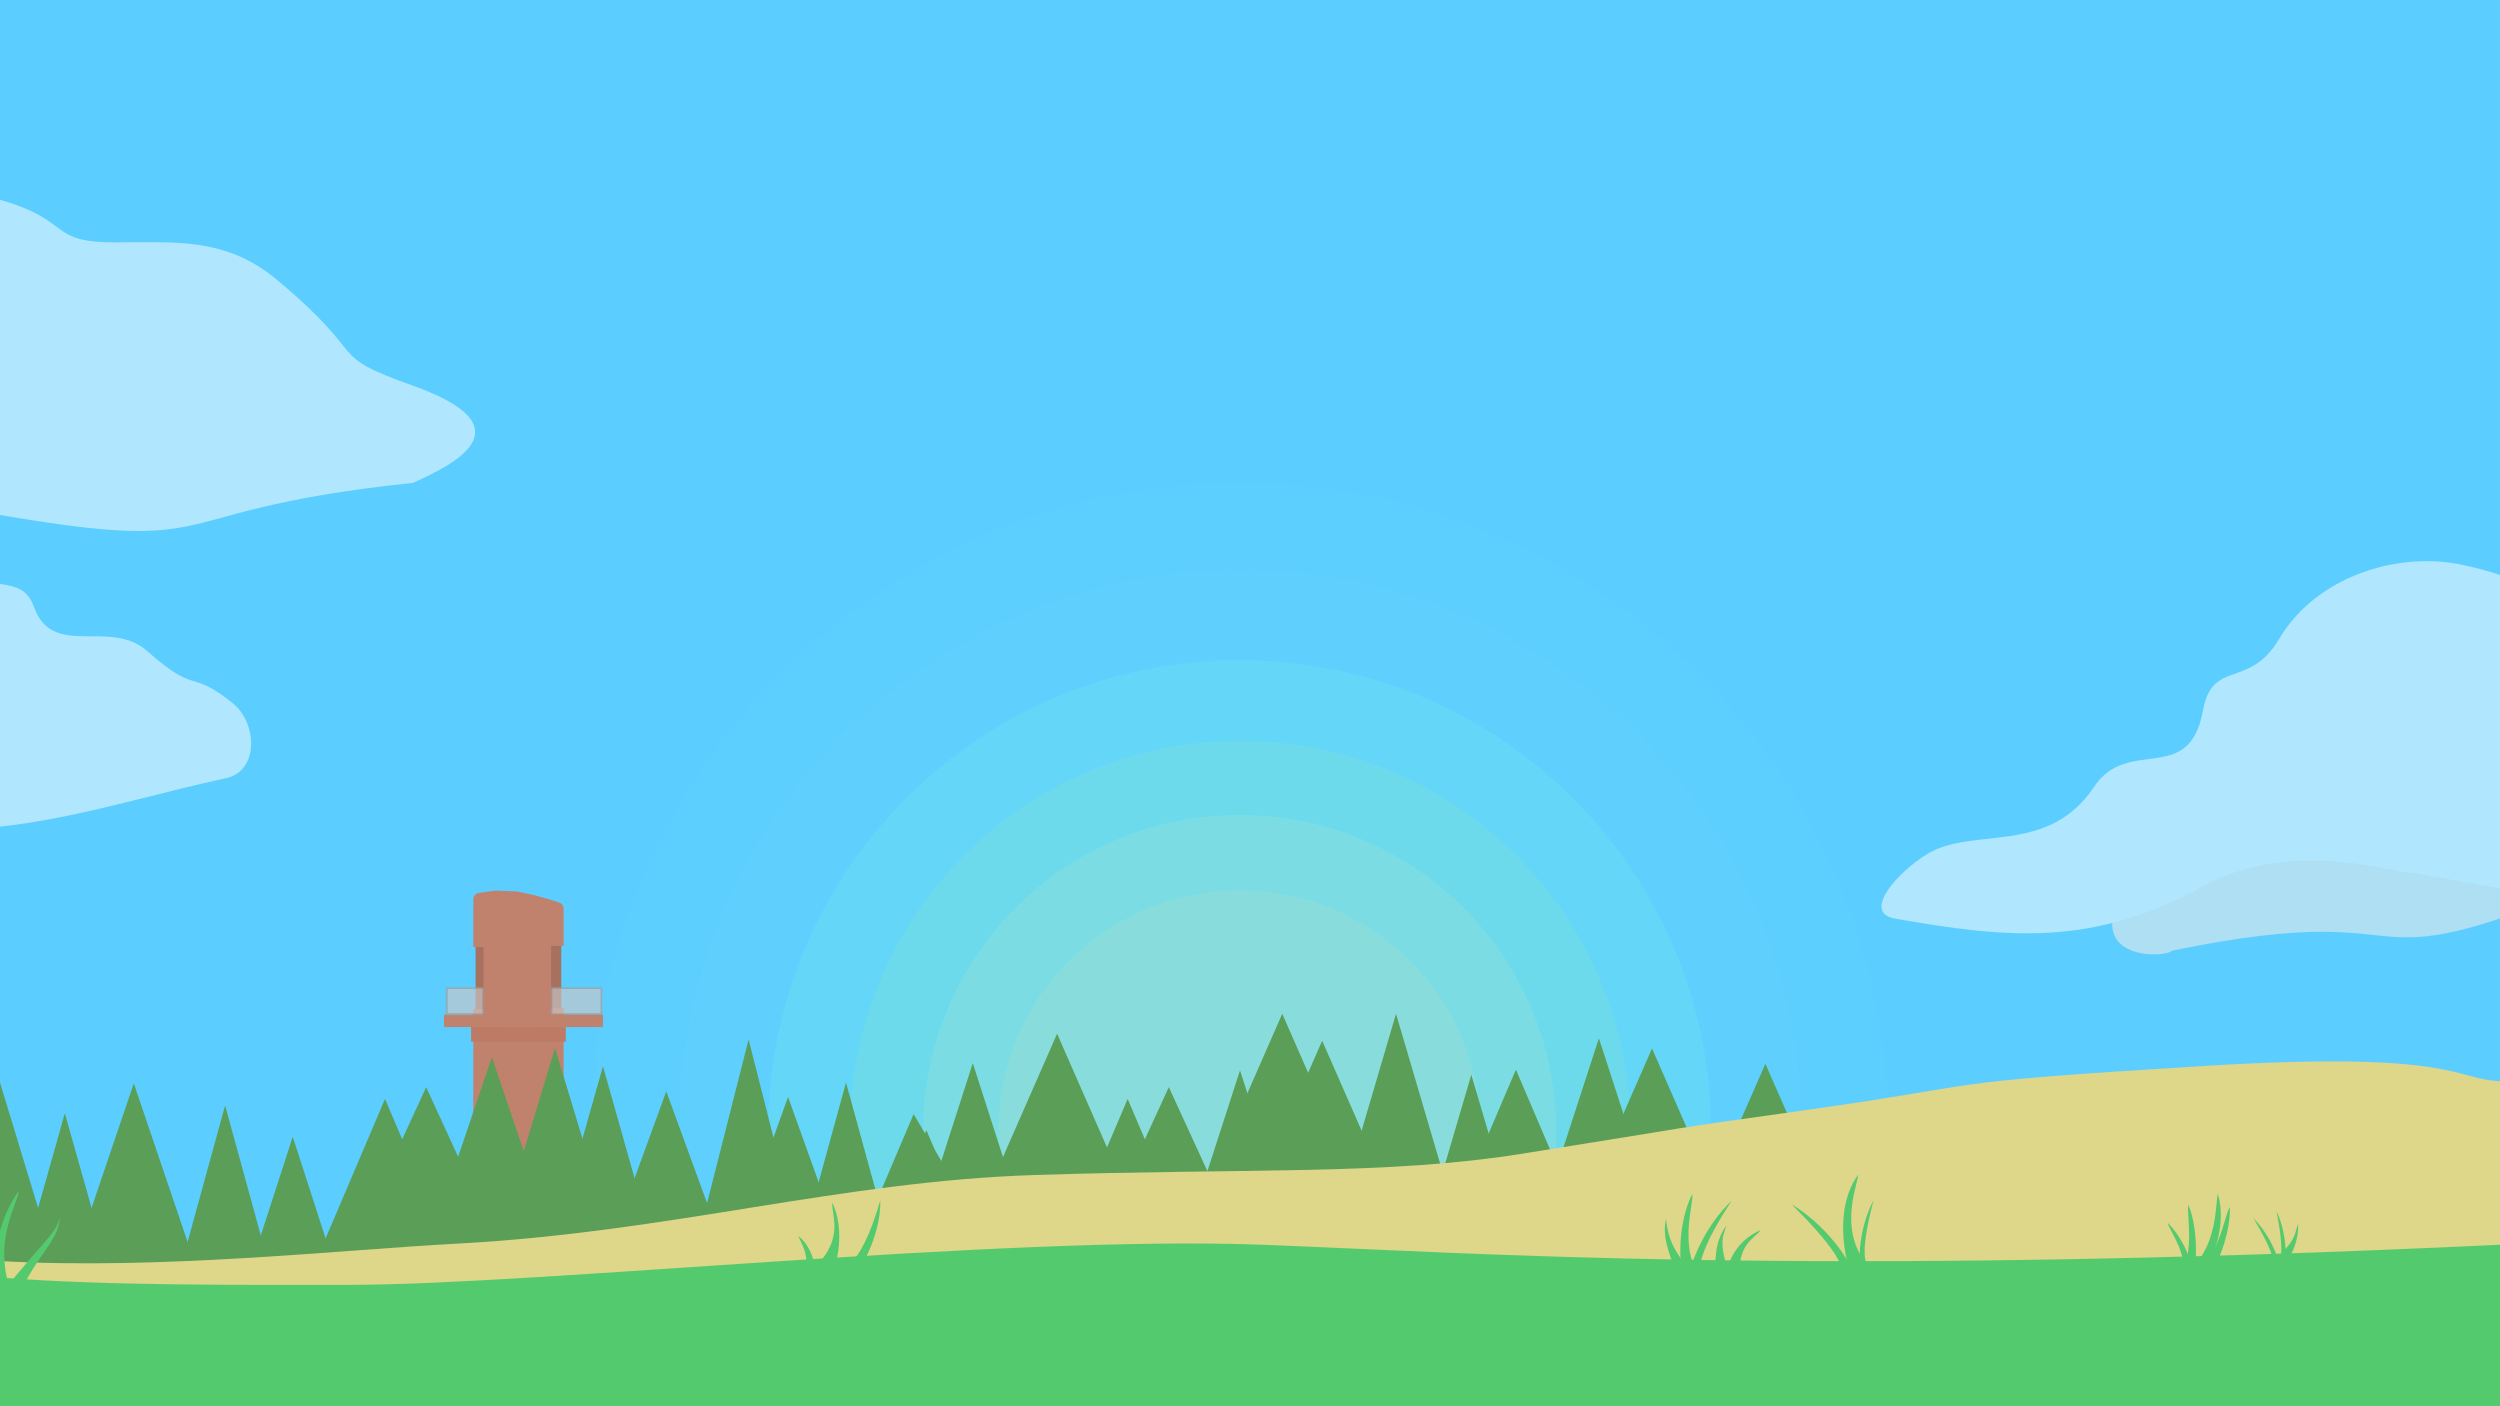 <svg width="1920" height="1080" viewBox="0 0 1920 1080" fill="none" xmlns="http://www.w3.org/2000/svg">
<rect x="0" y="0" width="1920" height="1080" fill="#333333" stroke="none"/>
<g id="header 2" clip-path="url(#clip0)">
<g id="header 1">
<g id="Desktop   3">
<path id="Vector" d="M1920 0H0V1080H1920V0Z" fill="#5BCEFF"/>
<g id="Sun Main" opacity="0.75">
<path id="Sun" opacity="0.75" d="M952 1367C1227.04 1367 1450 1144.04 1450 869C1450 593.962 1227.04 371 952 371C676.962 371 454 593.962 454 869C454 1144.04 676.962 1367 952 1367Z" fill="#91DEFF" fill-opacity="0.1"/>
<path id="Sun 2" opacity="0.75" d="M952.5 1299C1190.26 1299 1383 1106.26 1383 868.5C1383 630.741 1190.26 438 952.5 438C714.741 438 522 630.741 522 868.5C522 1106.26 714.741 1299 952.5 1299Z" fill="#91FFF8" fill-opacity="0.1"/>
<path id="Sun 3" opacity="0.75" d="M952 1231C1151.93 1231 1314 1068.93 1314 869C1314 669.073 1151.93 507 952 507C752.073 507 590 669.073 590 869C590 1068.93 752.073 1231 952 1231Z" fill="#91FFBD" fill-opacity="0.2"/>
<path id="Sun 4" opacity="0.75" d="M952.5 1168C1117.91 1168 1252 1033.91 1252 868.5C1252 703.091 1117.91 569 952.5 569C787.091 569 653 703.091 653 868.5C653 1033.91 787.091 1168 952.5 1168Z" fill="#B4FF91" fill-opacity="0.2"/>
<path id="Sun 5" opacity="0.75" d="M952 1112C1086.21 1112 1195 1003.21 1195 869C1195 734.795 1086.21 626 952 626C817.795 626 709 734.795 709 869C709 1003.21 817.795 1112 952 1112Z" fill="#F8FFA4" fill-opacity="0.2"/>
<path id="Sun 6" opacity="0.75" d="M952 1054C1054.17 1054 1137 971.173 1137 869C1137 766.827 1054.17 684 952 684C849.827 684 767 766.827 767 869C767 971.173 849.827 1054 952 1054Z" fill="#FFE5A4" fill-opacity="0.2"/>
</g>
<g id="Landscape">
<g id="Group 4">
<path id="Rectangle 26" d="M365.249 719.512H431.071V785.333H365.249V719.512Z" fill="#A77160"/>
<path id="Subtract" fill-rule="evenodd" clip-rule="evenodd" d="M363.517 690.697C363.517 688.204 365.355 686.091 367.824 685.746L379.942 684.049C380.236 684.007 380.534 683.993 380.831 684.004L396.815 684.63C397.105 684.641 397.394 684.678 397.679 684.739L409.433 687.288L421.615 690.588L429.42 693.152C431.472 693.826 432.86 695.742 432.86 697.902V726.441H423.276V774.075H432.86V976.066C432.86 978.827 430.621 981.066 427.86 981.066H368.517C365.756 981.066 363.517 978.827 363.517 976.066V774.936H371.312V727.302H363.517V690.697Z" fill="#C0826D"/>
<path id="Rectangle 27" d="M434.535 779.266H361.785V800.052H434.535V779.266Z" fill="#BD7B66"/>
<path id="Rectangle 28" d="M341 779.266H413.75V788.793H341V779.266Z" fill="#C0826D"/>
<g id="Rectangle 30">
<mask id="mask0" mask-type="alpha" maskUnits="userSpaceOnUse" x="342" y="758" width="30" height="22">
<g id="mask0">
<g id="path 6 inside 1">
<path id="Vector 2" d="M342.732 758.481H371.312V779.266H342.732V758.481Z" fill="white"/>
</g>
</g>
</mask>
<g mask="url(#mask0)">
<g id="Group">
<path id="Vector 3" d="M342.732 758.481H371.312V779.266H342.732V758.481Z" fill="#CBC7C6" fill-opacity="0.65" stroke="#A0A0A0" stroke-width="2"/>
</g>
</g>
</g>
<g id="Rectangle 31">
<mask id="mask1" mask-type="alpha" maskUnits="userSpaceOnUse" x="423" y="758" width="40" height="22">
<g id="mask1">
<g id="path 7 inside 2">
<path id="Vector 4" d="M423.276 758.481H462.25V779.266H423.276V758.481Z" fill="white"/>
</g>
</g>
</mask>
<g mask="url(#mask1)">
<g id="Group_2">
<path id="Vector 5" d="M423.276 758.481H462.25V779.266H423.276V758.481Z" fill="#CBC7C6" fill-opacity="0.65" stroke="#A0A0A0" stroke-width="2"/>
</g>
</g>
</g>
<path id="Rectangle 29" d="M390.366 779.266H463.116V788.793H390.366V779.266Z" fill="#C0826D"/>
</g>
<g id="Tree Lines">
<g id="Tree Line">
<path id="Polygon 8" d="M984.77 778.577L1046.1 918.401H923.435L984.77 778.577Z" fill="#5A9E58"/>
<path id="Polygon 9" d="M1015.43 799.292L1076.76 939.115H954.095L1015.43 799.292Z" fill="#5A9E58"/>
<path id="Polygon 10" d="M1072.15 778.577L1111.45 912.112H1032.85L1072.15 778.577Z" fill="#5A9E58"/>
<path id="Polygon 4" d="M605.22 842.474L649.827 966.761H560.613L605.22 842.474Z" fill="#5A9E58"/>
<path id="Polygon 5" d="M811.851 793.867L750.516 933.69H873.186L811.851 793.867Z" fill="#5A9E58"/>
<path id="Polygon 6" d="M747.095 816.491L704.877 947.807H789.312L747.095 816.491Z" fill="#5A9E58"/>
<path id="Polygon 1" d="M1227.95 797.438L1273.33 937.092H1182.57L1227.95 797.438Z" fill="#5A9E58"/>
<path id="Polygon 7" d="M1164.23 821.486L1218.92 949.472H1109.53L1164.23 821.486Z" fill="#5A9E58"/>
<path id="Polygon 2" d="M1268.75 805.233L1319.47 921.012H1218.04L1268.75 805.233Z" fill="#5A9E58"/>
<path id="Polygon 3" d="M1355.82 817L1417.16 956.823H1294.49L1355.82 817Z" fill="#5A9E58"/>
</g>
<g id="Tree Line 2">
<path id="Polygon 3 2" d="M426.259 805L485.152 999H367.366L426.259 805Z" fill="#5A9E58"/>
<path id="Polygon 8 2" d="M866.048 843.973L925.15 982.742H806.947L866.048 843.973Z" fill="#5A9E58"/>
<path id="Polygon 9 2" d="M897.659 834.94L956.923 963.871H838.395L897.659 834.94Z" fill="#5A9E58"/>
<path id="Polygon 10 2" d="M952.321 822.047L990.264 939.374H914.377L952.321 822.047Z" fill="#5A9E58"/>
<path id="Polygon 4 2" d="M463.067 818.857L506.194 971.502H419.94L463.067 818.857Z" fill="#5A9E58"/>
<path id="Polygon 11" d="M377.759 811.929L429.512 964.574H326.006L377.759 811.929Z" fill="#5A9E58"/>
<path id="Polygon 5 2" d="M701.672 855.665L642.57 994.434L760.773 955.552L701.672 855.665Z" fill="#5A9E58"/>
<path id="Polygon 6 2" d="M649.742 831.415L608.865 980.163H690.619L649.742 831.415Z" fill="#5A9E58"/>
</g>
<g id="Tree Line 3">
<path id="Polygon 11 2" d="M1594.45 864.366L1533.12 1004.19H1655.78L1594.45 864.366Z" fill="#5A9E58"/>
<path id="Polygon 10 3" d="M1129.99 825.393L1090.69 958.928H1169.29L1129.99 825.393Z" fill="#5A9E58"/>
<path id="Polygon 5 3" d="M1482.09 851.855L1543.43 991.679H1420.76L1482.09 851.855Z" fill="#5A9E58"/>
<path id="Polygon 6 3" d="M1532.54 864.366L1574.75 995.681H1490.32L1532.54 864.366Z" fill="#5A9E58"/>
</g>
<g id="Tree Line 4">
<path id="Polygon 8 3" d="M295.682 843.973L354.784 982.742H236.581L295.682 843.973Z" fill="#5A9E58"/>
<path id="Polygon 9 3" d="M327.293 834.94L386.557 963.871H268.029L327.293 834.94Z" fill="#5A9E58"/>
<path id="Polygon 10 4" d="M224.813 873L262.757 990.327H186.87L224.813 873Z" fill="#5A9E58"/>
<path id="Polygon 11 3" d="M102.759 832L154.512 984.645H51.006L102.759 832Z" fill="#5A9E58"/>
<path id="Polygon 6 4" d="M172.877 849L132 997.748H213.754L172.877 849Z" fill="#5A9E58"/>
<path id="Polygon 4 3" d="M49.799 855L92.927 1007.65H6.672L49.799 855Z" fill="#5A9E58"/>
<path id="Polygon 3 3" d="M-0.107 831L58.786 1025H-59L-0.107 831Z" fill="#5A9E58"/>
<path id="Polygon 1 2" d="M574.931 798.304L618.668 970.652H531.195L574.931 798.304Z" fill="#5A9E58"/>
<path id="Polygon 7 2" d="M511.708 838.143L564.586 982.994H458.83L511.708 838.143Z" fill="#5A9E58"/>
<path id="Polygon 2 2" d="M711.457 867.966L760.325 982.872H662.59L711.457 867.966Z" fill="#5A9E58"/>
</g>
</g>
<g id="Dunes">
<path id="Hills A" d="M351.78 955.063C259.275 960.052 123.34 975.377 0 968.487L1.202 1068.52L1920 996.922V830.349C1884.76 828.971 1886.62 806.759 1692.94 818.656C1474.41 832.081 1538.37 831.412 1378.47 853.732C1273.17 868.43 1315.92 862.687 1167.94 886.21C1064.65 902.628 958.431 897.123 794.836 902.391C645.066 907.214 514.764 946.272 351.78 955.063Z" fill="#DED688"/>
</g>
<g id="Grass">
<g id="Group 1">
<path id="Vector 4_2" d="M14.519 914.464C12.127 930.172 -15.477 967.809 25.598 1023.06C7.218 1044.99 12.582 1035.94 8.148 1025.59C-13.82 974.315 -1.103 936.66 14.519 914.464Z" fill="#54CA6E"/>
<path id="Vector 5_2" d="M45.745 934.522C43.38 949.679 31.022 952.277 -20.816 1021.95C-19.11 1040.7 3.466 1032.41 5.906 1021.95C18.573 967.63 45.745 957.473 45.745 934.522Z" fill="#54CA6E"/>
</g>
<g id="Group 2">
<path id="Vector 3_2" d="M1427.07 902.203C1426 913.087 1407.23 955.063 1447.07 983.639C1445.95 996.729 1424.97 990.963 1422.57 983.639C1410.15 945.629 1415.66 917.414 1427.07 902.203Z" fill="#54CA6E"/>
<path id="Vector 2_2" d="M1375.94 924.842C1438.53 987.095 1404.64 978.718 1419.18 1005.47C1435.48 1021.4 1432.06 1014.03 1431.59 1005.85C1429.88 976.359 1406.12 943.528 1375.94 924.842Z" fill="#54CA6E"/>
<path id="Vector 10" d="M1748.36 930.017C1758.75 983.403 1744.37 967.413 1742.53 986.084C1745.33 999.846 1746.14 994.902 1748.73 990.567C1758.05 974.94 1757.29 949.983 1748.36 930.017Z" fill="#54CA6E"/>
<path id="Vector 11" d="M1730.67 935.572C1758.55 982.271 1739.59 972.107 1744.2 990.294C1751.5 1002.29 1750.58 997.365 1751.55 992.41C1755.02 974.545 1745.84 951.326 1730.67 935.572Z" fill="#54CA6E"/>
<path id="Vector 8" d="M1438.87 921.696C1423 983.072 1439.61 967.416 1439.81 990.204C1435.58 1005.99 1435.19 999.883 1432.88 994.07C1424.52 973.112 1427.63 943.43 1438.87 921.696Z" fill="#54CA6E"/>
<path id="Vector 4 2" d="M1299.74 916.956C1300.84 927.947 1283.79 970.444 1320.62 997.068C1322.12 1010.26 1301.82 1009.71 1298.78 1002.74C1284.85 970.879 1290.72 933.915 1299.74 916.956Z" fill="#54CA6E"/>
<path id="Vector 5 2" d="M1352.26 944.755C1348.11 950.911 1327.82 958.212 1340.42 993.385C1335.59 1000.83 1324.53 996.567 1324.43 991.665C1323.95 966.224 1337.26 950.937 1352.26 944.755Z" fill="#54CA6E"/>
<path id="Vector 9" d="M1325.82 941.206C1323.65 950.3 1318.3 952.15 1330.9 987.323C1326.06 994.767 1313.83 989.896 1314.91 985.603C1319.32 968.054 1314.91 956.795 1325.82 941.206Z" fill="#54CA6E"/>
<path id="Vector 7" d="M1279.52 936.009C1281.13 954.004 1287.89 965.595 1306.14 983.687C1303.51 992.167 1291.71 991.074 1290.29 986.382C1284.92 968.684 1275.61 952.416 1279.52 936.009Z" fill="#54CA6E"/>
<path id="Vector 6" d="M1329.92 922.152C1286.99 987.668 1315.37 981.606 1301.52 1008.89C1290.32 1025.66 1293.16 1014.8 1293.09 1006.47C1292.81 976.447 1308.63 942.23 1329.92 922.152Z" fill="#54CA6E"/>
</g>
<g id="Group 8">
<path id="Vector 10 2" d="M1703.28 917C1700.71 927.837 1704.62 974.554 1657.59 988.694C1654.34 1001.67 1676.05 1003.16 1680.72 996.915C1704.96 964.49 1709.05 935.475 1703.28 917Z" fill="#54CA6E"/>
<path id="Vector 11 2" d="M1680.63 925.146C1678.58 936.212 1691.87 980.887 1652.88 1004.67C1650.23 1017.94 1670.5 1019.18 1674.14 1012.37C1690.79 981.236 1688.15 943.169 1680.63 925.146Z" fill="#54CA6E"/>
<path id="Vector 14" d="M1712.52 926.847C1706.75 936.515 1703.72 983.026 1658.9 991.807C1651.82 1003.33 1670.4 1011.53 1676.17 1006.4C1702.58 982.976 1713.31 946.357 1712.52 926.847Z" fill="#54CA6E"/>
<path id="Vector 13" d="M1664.73 939.12C1666.67 947.183 1689.36 973.463 1669.73 1000.84C1671.93 1010.56 1686.26 1005.51 1686.7 999.857C1688.72 974.014 1675.36 949.098 1664.73 939.12Z" fill="#54CA6E"/>
<path id="Vector 12" d="M1765.04 939.7C1761.23 949.655 1765.07 955.013 1730.62 979.292C1730.38 989.521 1745.01 993.272 1746.75 988.533C1753.89 969.162 1765.27 961.647 1765.04 939.7Z" fill="#54CA6E"/>
</g>
<g id="Group 5">
<path id="Vector 3 2" d="M639.271 923.691C637.714 935.521 658.116 964.111 587.104 998.608C585.042 1012.79 619.101 1018.37 623.672 1011.26C647.393 974.325 648.323 942.915 639.271 923.691Z" fill="#54CA6E"/>
<path id="Vector 4 3" d="M613.103 949.319C617.218 959.943 632.972 974.333 591.377 1032.69C596.152 1045.5 626.149 1036.19 626.603 1028.3C628.963 987.368 629.128 961.814 613.103 949.319Z" fill="#54CA6E"/>
<path id="Vector 2 2" d="M676.09 921.781C653.774 998.137 635.319 967.262 617.847 994.169C612.318 1013.85 622.726 1015.13 630.602 1008.81C658.994 985.996 676.659 950.149 676.09 921.781Z" fill="#54CA6E"/>
</g>
</g>
<path id="Vector 4 4" d="M1920 1146H0V981.117C80.695 987.64 193.072 986.77 268.093 986.77C414.144 986.77 771.601 948.502 969.67 955.965C1127.95 961.929 1386.48 981.117 1920 955.965V1146Z" fill="#54CA6E"/>
<path id="WolkD" d="M-482.705 564.049C-261.702 561.171 -422.541 670.582 -173.788 614.978C-173.5 618.284 -173.594 606.69 -98.872 628.402C-12.649 653.456 86.189 616.287 173.507 597.656C198.942 592.23 198.051 555.3 178.27 539.63C144.927 513.214 151.582 534.26 113.076 500.054C84.398 474.579 40.366 506.385 26.077 466.107C16.358 438.708 -10.151 458.063 -35.65 432.545C-66.633 401.539 -131.912 389.616 -179.19 404.901C-231.622 421.852 -228.125 427.059 -302.511 421.596C-348.178 418.241 -359.099 454.48 -405.458 471.124C-471.347 494.78 -486.582 472.133 -518.147 521.514C-543.019 560.422 -487.971 568.488 -482.705 564.049Z" fill="#B0E7FF"/>
<path id="WolkC" d="M1668.21 730.081C1884.73 685.727 1785.66 767.417 2019.53 666.062C2020.44 669.255 2097.96 622.491 2175.43 629.776C2264.82 638.182 2325.52 616.895 2407.78 582.189C2431.74 572.08 2399.31 558.543 2374.29 555.281C2336.62 550.371 2285.6 581.638 2241.35 555.276C2208.4 535.644 2171.13 575.158 2149.52 538.282C2134.83 513.198 2112.43 537.189 2082.59 516.916C2046.33 492.284 1979.98 492.84 1936.41 516.736C1888.1 543.238 1892.51 547.695 1818.42 556.306C1772.94 561.592 1769.02 599.238 1726.62 624.296C1666.35 659.912 1647.13 640.531 1625.4 694.963C1608.29 737.852 1663.87 735.43 1668.21 730.081Z" fill="#AEDFF3"/>
<path id="WolkB" d="M317.295 370.819C96.92 393.968 194.538 432.955 -58.05 384.952C-58.05 389.663 -145.359 355.764 -217.901 395.674C-301.609 441.727 -365.795 436.122 -454.382 420.528C-480.187 415.985 -452.674 384.952 -429.489 370.819C-394.592 349.547 -336.996 372.525 -301.609 319.405C-275.255 279.845 -228.639 319.405 -217.901 260.681C-210.596 220.734 -182.514 244.842 -159.329 205.612C-131.159 157.945 -68.544 138.115 -18.758 148.837C60.65 165.937 31.105 186.118 87.891 186.118C134.26 186.118 173.268 182.106 212.355 214.627C287.033 276.763 247.742 271.402 317.295 296.257C407.678 328.554 346.987 357.255 317.295 370.819Z" fill="#B0E7FF"/>
<path id="WolkA" d="M2227.08 655.793C2006.71 678.941 2104.33 717.928 1851.74 669.925C1851.74 674.636 1764.43 640.737 1691.89 680.647C1608.18 726.7 1543.99 721.095 1455.41 705.501C1429.6 700.959 1457.11 669.925 1480.3 655.793C1515.2 634.52 1572.79 657.498 1608.18 604.378C1634.53 564.818 1681.15 604.378 1691.89 545.654C1699.19 505.707 1727.27 529.816 1750.46 490.585C1778.63 442.918 1841.24 423.089 1891.03 433.81C1970.44 450.911 1940.89 471.091 1997.68 471.091C2044.05 471.091 2083.06 467.079 2122.14 499.601C2196.82 561.736 2157.53 556.376 2227.08 581.23C2317.47 613.527 2256.77 642.228 2227.08 655.793Z" fill="#B0E7FF"/>
</g>
</g>
</g>
</g>
<defs>
<clipPath id="clip0">
<rect width="1920" height="1080" fill="white"/>
</clipPath>
</defs>
</svg>
